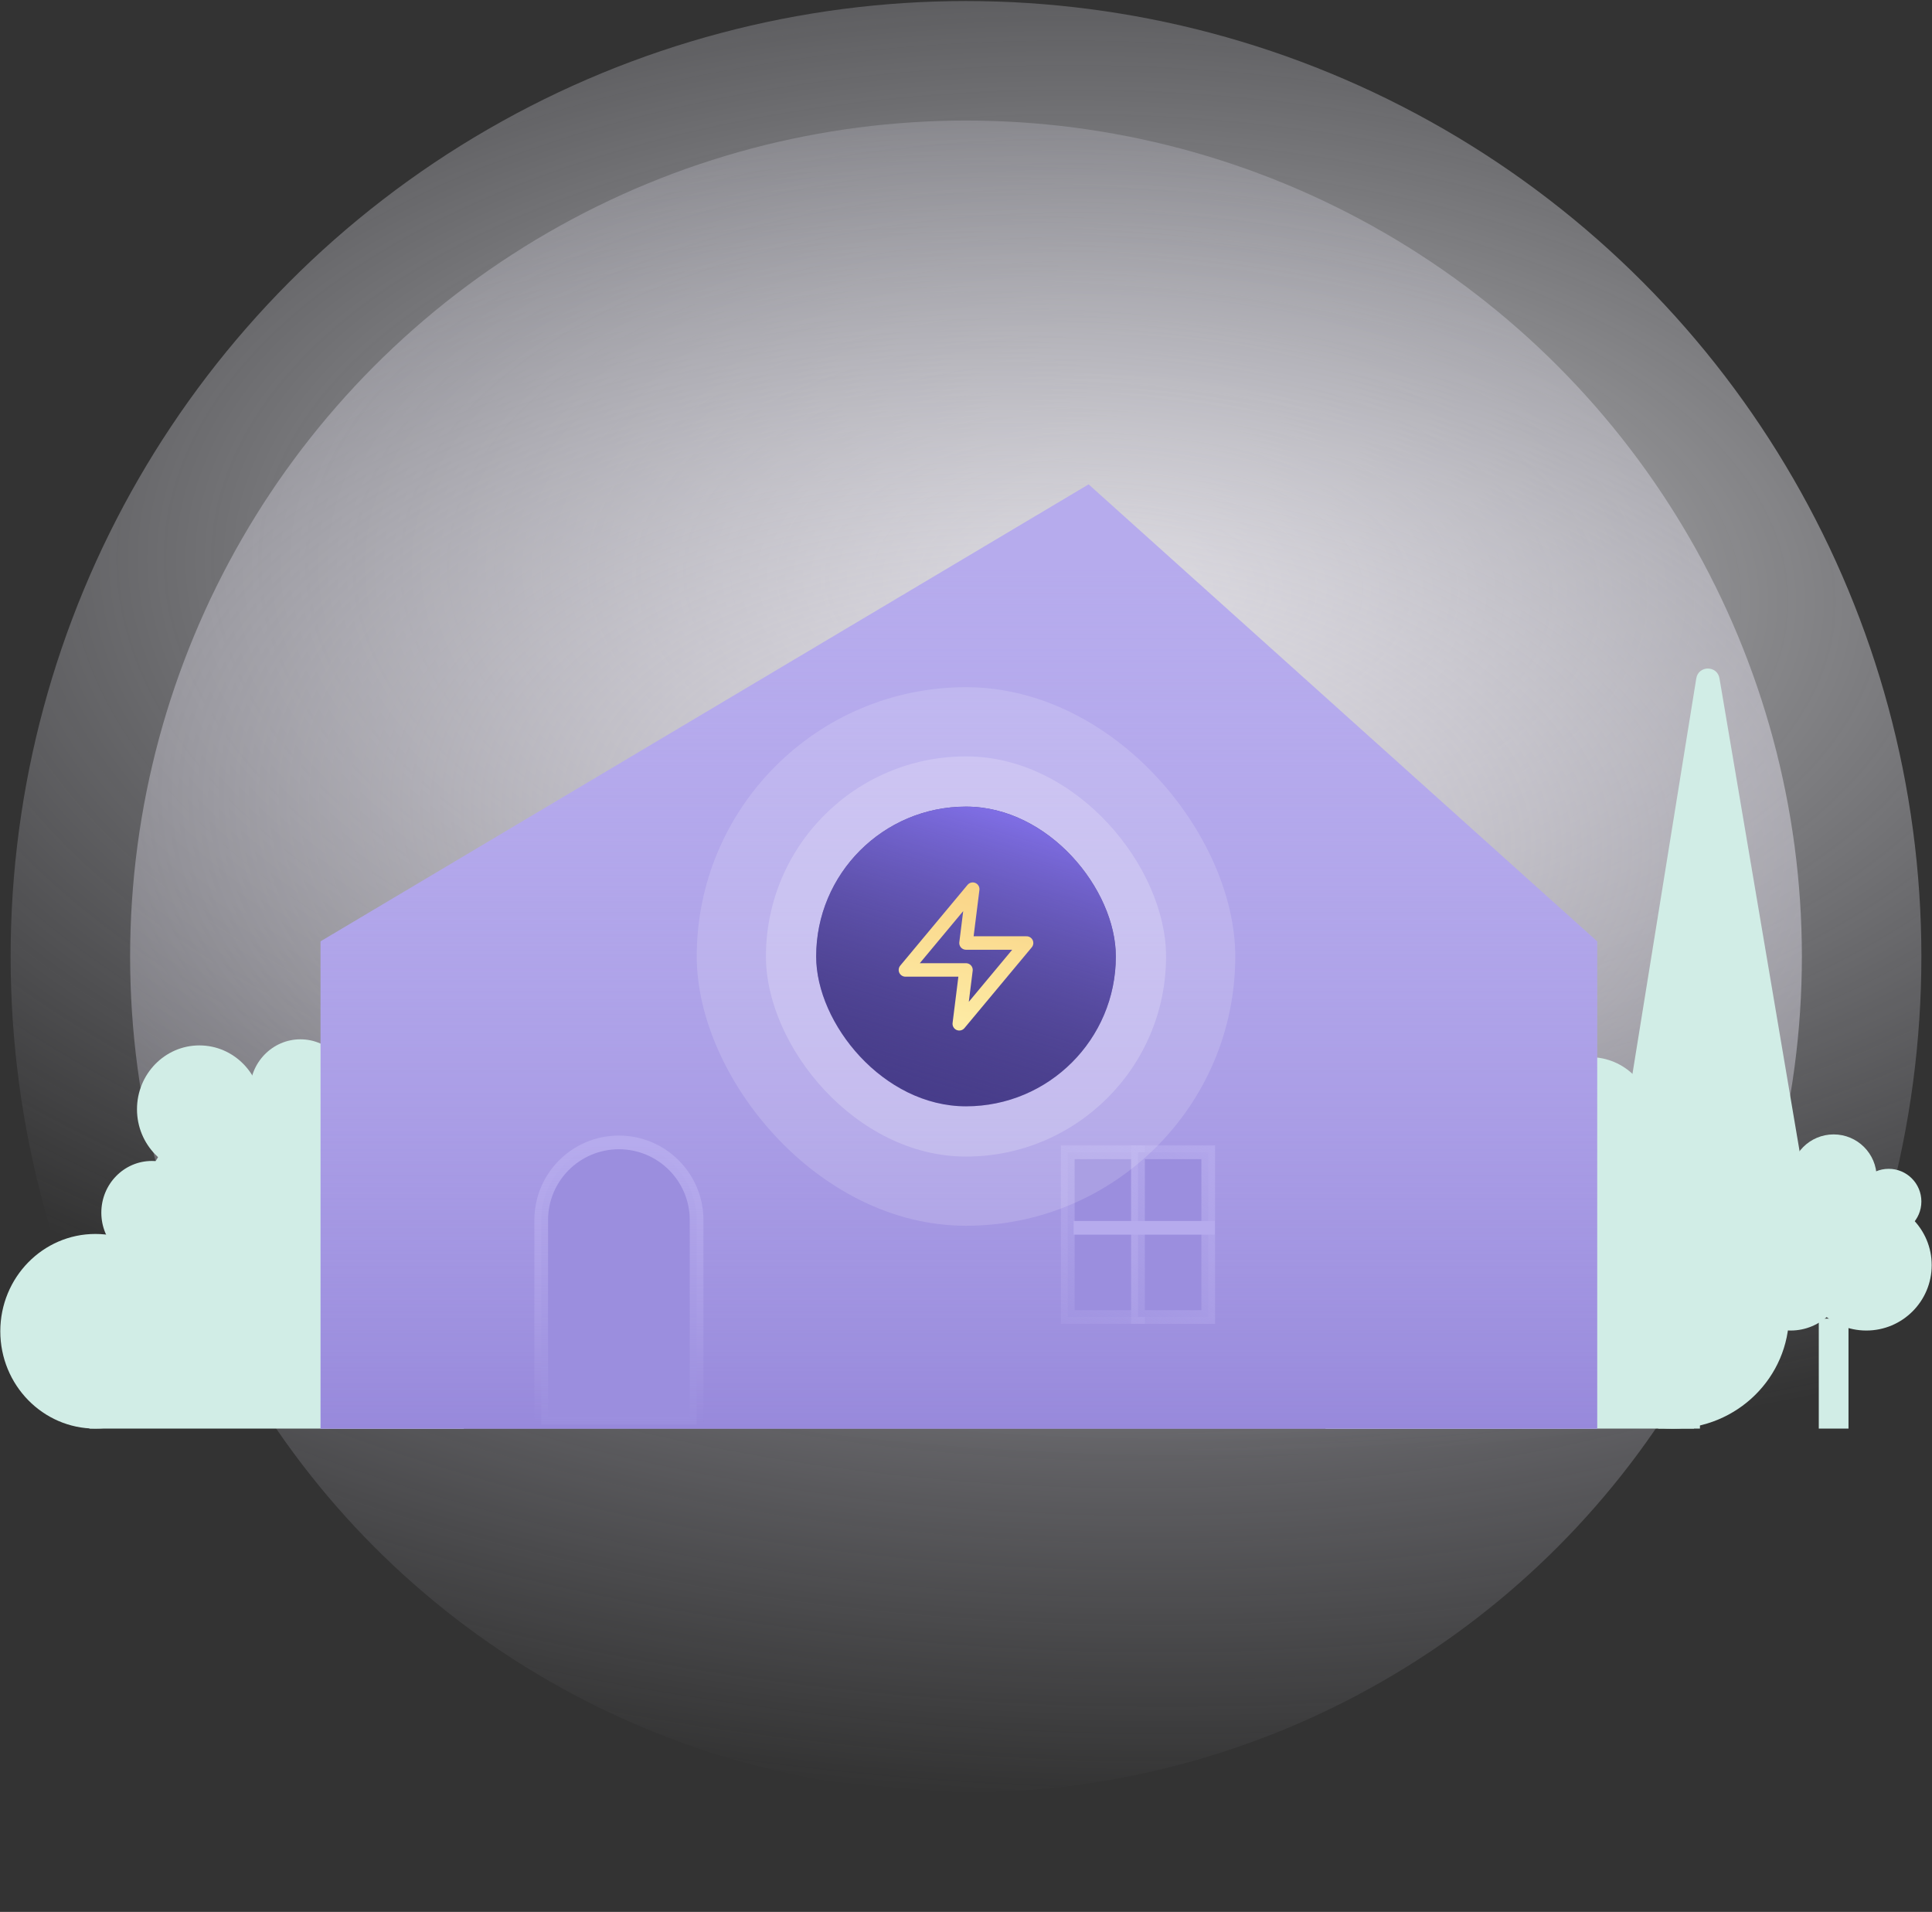 <svg width="287" height="284" viewBox="0 0 287 284" fill="none" xmlns="http://www.w3.org/2000/svg">
<rect x="0" y="0" width="287" height="284" fill="#333333" stroke="none"/>
<circle cx="143.5" cy="142.078" r="141.922" fill="url(#paint0_radial_993_37470)"/>
<circle cx="143.5" cy="142.078" r="124.171" fill="url(#paint1_radial_993_37470)"/>
<circle r="19.863" transform="matrix(-1 0 0 1 225.6 183.959)" fill="#D1EDE6"/>
<rect width="55.616" height="18.097" transform="matrix(-1 0 0 1 252.526 194.111)" fill="#D1EDE6"/>
<circle r="9.269" transform="matrix(-1 0 0 1 236.194 166.303)" fill="#D1EDE6"/>
<circle r="7.504" transform="matrix(-1 0 0 1 243.257 181.31)" fill="#D1EDE6"/>
<circle r="7.504" transform="matrix(-1 0 0 1 221.187 163.654)" fill="#D1EDE6"/>
<ellipse rx="17.264" ry="16.994" transform="matrix(-1 0 0 1 248.504 195.214)" fill="#D1EDE6"/>
<path d="M267.874 186.421H240.215C239.138 186.421 238.318 185.457 238.489 184.394L251.982 100.778C252.296 98.827 255.1 98.816 255.43 100.765L269.597 184.381C269.778 185.448 268.956 186.421 267.874 186.421Z" fill="#D1EDE6"/>
<rect x="246.346" y="172.031" width="5.297" height="40.177" fill="#D1EDE6"/>
<rect x="270.182" y="195.876" width="4.414" height="16.332" fill="#D1EDE6"/>
<circle cx="280.566" cy="178.476" r="4.855" fill="#D1EDE6"/>
<circle cx="266" cy="189.464" r="8.178" fill="#D1EDE6"/>
<circle cx="277.244" cy="187.931" r="9.711" fill="#D1EDE6"/>
<circle cx="265.234" cy="180.52" r="6.389" fill="#D1EDE6"/>
<circle cx="272.389" cy="174.898" r="6.389" fill="#D1EDE6"/>
<ellipse cx="40.212" cy="182.845" rx="19.863" ry="20.328" fill="#D1EDE6"/>
<rect x="13.287" y="193.235" width="55.616" height="18.973" fill="#D1EDE6"/>
<ellipse cx="29.619" cy="164.775" rx="9.269" ry="9.487" fill="#D1EDE6"/>
<ellipse cx="22.556" cy="180.134" rx="7.504" ry="7.68" fill="#D1EDE6"/>
<ellipse cx="44.626" cy="162.064" rx="7.504" ry="7.68" fill="#D1EDE6"/>
<ellipse cx="14.17" cy="197.752" rx="14.125" ry="14.456" fill="#D1EDE6"/>
<ellipse rx="19.863" ry="20.328" transform="matrix(-1 0 0 1 189.406 182.845)" fill="#F9F9FF"/>
<ellipse rx="9.269" ry="9.487" transform="matrix(-1 0 0 1 199.999 164.775)" fill="#F9F9FF"/>
<ellipse rx="7.504" ry="7.68" transform="matrix(-1 0 0 1 207.062 180.134)" fill="#F9F9FF"/>
<ellipse rx="7.504" ry="7.68" transform="matrix(-1 0 0 1 184.992 162.064)" fill="#F9F9FF"/>
<path d="M47.623 139.836L161.715 71.948L237.259 139.836V212.208H47.623V139.836Z" fill="#B6ABED"/>
<path d="M47.623 139.836L161.715 71.948L237.259 139.836V212.208H47.623V139.836Z" fill="url(#paint2_linear_993_37470)"/>
<rect x="158.619" y="171.167" width="10.432" height="24.469" fill="#9B8EDE" stroke="url(#paint3_linear_993_37470)" stroke-width="2.034"/>
<rect x="169.051" y="171.167" width="10.432" height="24.469" fill="#9B8EDE" stroke="url(#paint4_linear_993_37470)" stroke-width="2.034"/>
<line x1="159.493" y1="182.384" x2="180.466" y2="182.384" stroke="url(#paint5_linear_993_37470)" stroke-width="2.034"/>
<path d="M80.398 181.237C80.398 174.863 85.565 169.697 91.938 169.697C98.312 169.697 103.478 174.863 103.478 181.237V211.601H80.398V181.237Z" fill="#9B8EDE" stroke="url(#paint6_linear_993_37470)" stroke-width="2.034"/>
<rect x="113.779" y="112.357" width="59.442" height="59.442" rx="29.721" fill="white" fill-opacity="0.2"/>
<rect x="103.5" y="102.078" width="80" height="80" rx="40" fill="white" fill-opacity="0.15"/>
<rect x="121.242" y="119.82" width="44.516" height="44.517" rx="22.258" fill="#463B8B"/>
<rect x="121.242" y="119.82" width="44.516" height="44.517" rx="22.258" fill="url(#paint7_linear_993_37470)"/>
<path d="M144.5 132.078L134.5 144.078H143.5L142.5 152.078L152.5 140.078H143.5L144.5 132.078Z" stroke="url(#paint8_linear_993_37470)" stroke-width="2" stroke-linecap="round" stroke-linejoin="round"/>
<defs>
<radialGradient id="paint0_radial_993_37470" cx="0" cy="0" r="1" gradientUnits="userSpaceOnUse" gradientTransform="translate(165.5 86.578) rotate(-88.358) scale(129.713 247.157)">
<stop stop-color="white" stop-opacity="0.7"/>
<stop offset="1" stop-color="#E6E6F7" stop-opacity="0"/>
</radialGradient>
<radialGradient id="paint1_radial_993_37470" cx="0" cy="0" r="1" gradientUnits="userSpaceOnUse" gradientTransform="translate(157 123.078) rotate(-86.399) scale(143.283 273.014)">
<stop stop-color="#F9F4FF" stop-opacity="0.7"/>
<stop offset="1" stop-color="#E6E6F7" stop-opacity="0"/>
</radialGradient>
<linearGradient id="paint2_linear_993_37470" x1="142.441" y1="226.864" x2="142.441" y2="84.364" gradientUnits="userSpaceOnUse">
<stop stop-color="#9081D7"/>
<stop offset="1" stop-color="#B6ABED" stop-opacity="0"/>
</linearGradient>
<linearGradient id="paint3_linear_993_37470" x1="169.051" y1="161.364" x2="155.545" y2="207.364" gradientUnits="userSpaceOnUse">
<stop stop-color="#B6ABED"/>
<stop offset="1" stop-color="#B6ABED" stop-opacity="0"/>
</linearGradient>
<linearGradient id="paint4_linear_993_37470" x1="187.545" y1="164.364" x2="159.545" y2="212.364" gradientUnits="userSpaceOnUse">
<stop stop-color="#B6ABED"/>
<stop offset="1" stop-color="#B6ABED" stop-opacity="0"/>
</linearGradient>
<linearGradient id="paint5_linear_993_37470" x1="169.98" y1="183.401" x2="169.98" y2="184.401" gradientUnits="userSpaceOnUse">
<stop stop-color="#B6ABED"/>
<stop offset="1" stop-color="#B6ABED" stop-opacity="0"/>
</linearGradient>
<linearGradient id="paint6_linear_993_37470" x1="91.938" y1="169.697" x2="91.938" y2="211.601" gradientUnits="userSpaceOnUse">
<stop stop-color="#B6ABED"/>
<stop offset="1" stop-color="#B6ABED" stop-opacity="0"/>
</linearGradient>
<linearGradient id="paint7_linear_993_37470" x1="152.802" y1="115.32" x2="136.802" y2="169.82" gradientUnits="userSpaceOnUse">
<stop stop-color="#8E7BFF"/>
<stop offset="1" stop-color="#484076" stop-opacity="0"/>
</linearGradient>
<linearGradient id="paint8_linear_993_37470" x1="148.302" y1="124.82" x2="139.802" y2="163.82" gradientUnits="userSpaceOnUse">
<stop stop-color="#F8CC7D"/>
<stop offset="1" stop-color="#FFF8B5"/>
</linearGradient>
</defs>
</svg>
